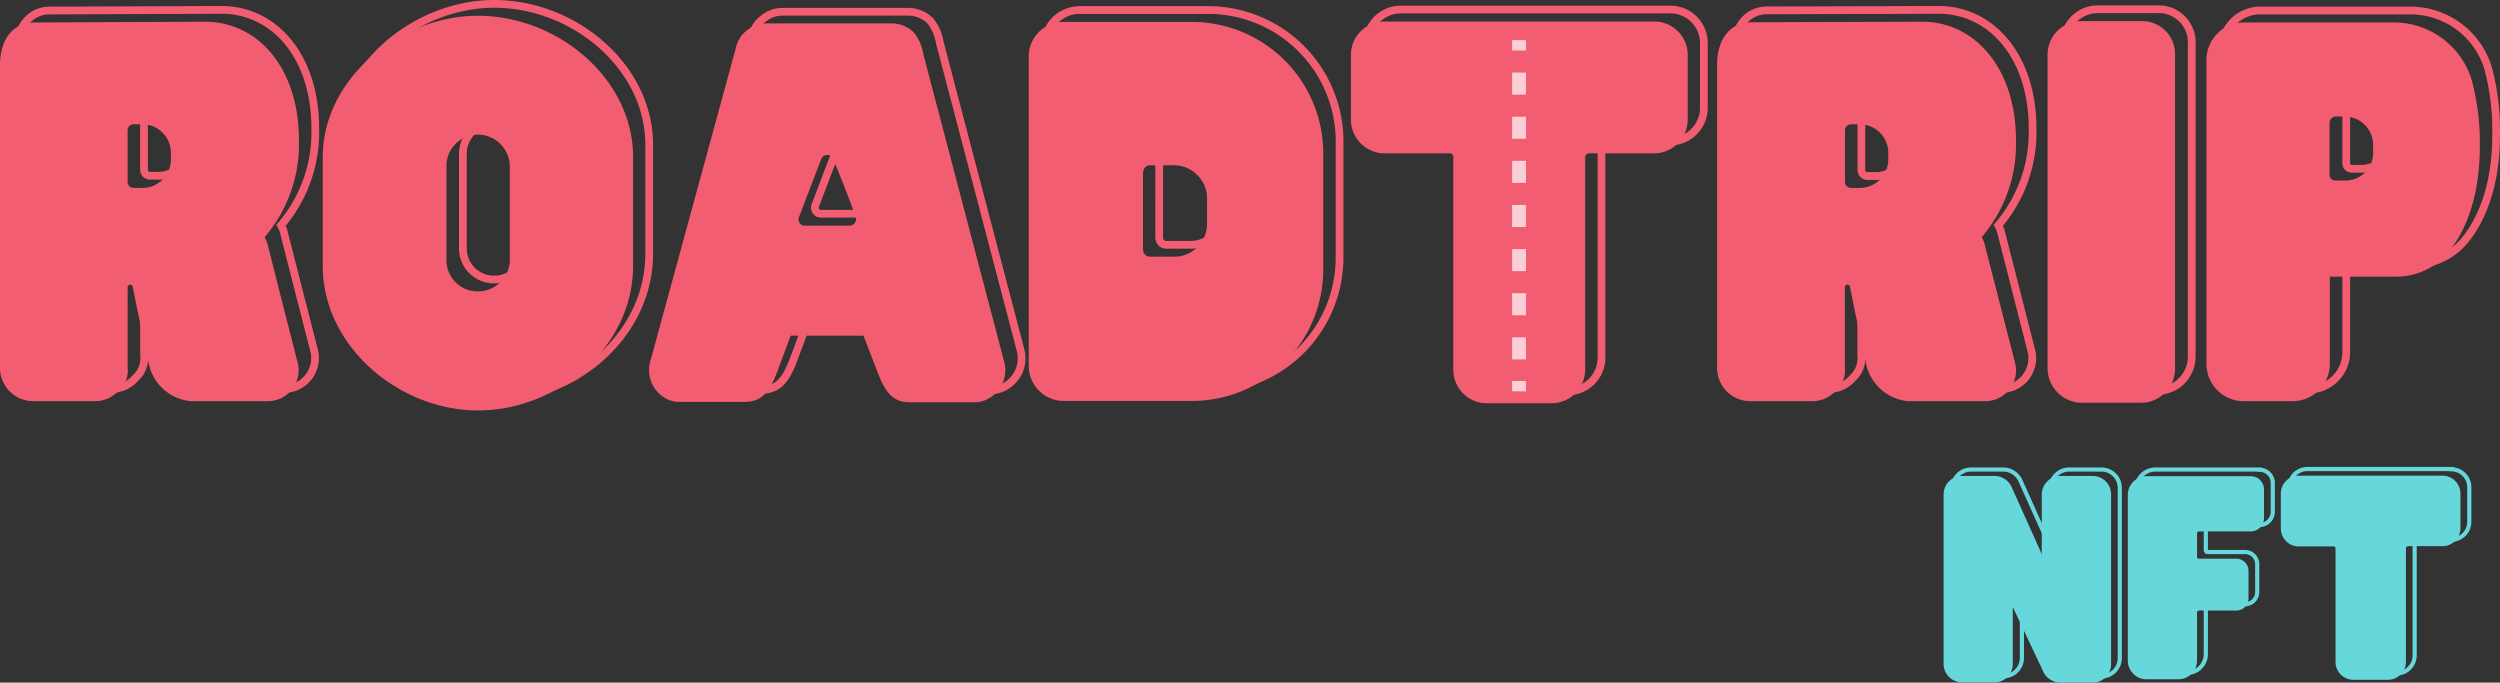 <svg xmlns="http://www.w3.org/2000/svg" viewBox="0 0 361.44 98.69"><rect x="0" y="0" width="361.44" height="98.69" fill="#333333" stroke="none"/><defs><style>.cls-1{fill:#f35d71;}.cls-2,.cls-4,.cls-6,.cls-7{fill:none;}.cls-2{stroke:#f35d71;stroke-width:1.12px;}.cls-3{fill:#66d8dc;}.cls-4{stroke:#66d8dc;stroke-width:0.6px;}.cls-5{opacity:0.7;}.cls-6,.cls-7{stroke:#fff;stroke-width:2px;}.cls-7{stroke-dasharray:3.19 3.19;}</style></defs><g id="Layer_2" data-name="Layer 2"><g id="Layer_1-2" data-name="Layer 1"><path class="cls-1" d="M43,52.31,38.75,35.59a5.17,5.17,0,0,0-.48-1.31,20.66,20.66,0,0,0,4.95-14c0-10.53-6-17.14-13.56-17.14L4.82,3.25C2.14,3.25,0,5.45,0,9.37V53.21A4.81,4.81,0,0,0,4.82,58h8.81a4.65,4.65,0,0,0,3.65-1.65,3.79,3.79,0,0,0,1.17-3.23V41.58c0-.14.07-.42.34-.42a.38.38,0,0,1,.41.35l.56,2.82,1.78,8.4A6.85,6.85,0,0,0,27.6,58H38.75A4.46,4.46,0,0,0,43,52.31ZM24.71,22.1v1a4.12,4.12,0,0,1-4.06,4.07H19.34a.87.87,0,0,1-.89-.9V18.87a.87.87,0,0,1,.89-.9h1.31A4.13,4.13,0,0,1,24.71,22.1Z"/><path class="cls-1" d="M69.09,2.28c-11.29,0-22.43,9.09-22.43,20.44V38.41c0,11.77,11.14,20.93,22.43,20.93,11.56,0,22.44-9.16,22.44-20.93V22.72C91.53,11.37,80.65,2.28,69.09,2.28Zm4.62,35.45a4.63,4.63,0,0,1-4.62,4.4,4.51,4.51,0,0,1-4.54-4.4V24a4.53,4.53,0,0,1,4.54-4.54A4.65,4.65,0,0,1,73.71,24Z"/><path class="cls-1" d="M145.2,52.38,133.5,7.86a6.68,6.68,0,0,0-1.38-3.17,4.63,4.63,0,0,0-3.3-1.31h-18a4.34,4.34,0,0,0-2.68.9,4.19,4.19,0,0,0-1.72,2.54L94,52.31a4.65,4.65,0,0,0,2.55,5.44,3.73,3.73,0,0,0,1.79.35h9.36c2.54,0,3.58-1.59,4.61-4.2l2-5.37h10.53l2.07,5.37c1,2.61,2.06,4.26,4.6,4.26h9.36a4.06,4.06,0,0,0,2.07-.55A4.68,4.68,0,0,0,145.2,52.38ZM122.83,32.63h-6.39a.91.91,0,0,1-.9-1.31l1.79-4.68,1.38-3.58a.93.93,0,0,1,1.78,0l1.45,3.58,1.79,4.68A1,1,0,0,1,122.83,32.63Z"/><path class="cls-1" d="M172.24,3.17H153.73a5,5,0,0,0-5,5v44.8a5.08,5.08,0,0,0,5,5h18.51a19,19,0,0,0,19.07-19.13V22.24A19,19,0,0,0,172.24,3.17Zm2.27,29.05a4.75,4.75,0,0,1-4.95,4.89h-3.31c-.48,0-1-.35-1-1.18V25.2c0-.9.48-1.31,1-1.31h3.31a4.82,4.82,0,0,1,4.95,5Z"/><path class="cls-1" d="M239.13,3.11h-39a4.83,4.83,0,0,0-4.82,4.81v9.43a4.88,4.88,0,0,0,4.82,4.82h9.49a.52.52,0,0,1,.49.48V53.48A4.84,4.84,0,0,0,215,58.3h9.36a4.87,4.87,0,0,0,4.82-4.82V22.65a.59.59,0,0,1,.55-.48h9.43A4.87,4.87,0,0,0,244,17.35V7.92A4.83,4.83,0,0,0,239.13,3.11Z"/><path class="cls-1" d="M291.29,52.31,287,35.59a4.8,4.8,0,0,0-.49-1.31,20.61,20.61,0,0,0,4.95-14c0-10.53-6.05-17.14-13.55-17.14l-24.85.08c-2.68,0-4.81,2.2-4.81,6.12V53.21A4.8,4.8,0,0,0,253.09,58h8.82a4.63,4.63,0,0,0,3.64-1.65,3.79,3.79,0,0,0,1.17-3.23V41.58c0-.14.07-.42.35-.42a.39.39,0,0,1,.41.35l.55,2.82,1.79,8.4A6.85,6.85,0,0,0,275.87,58H287A4.45,4.45,0,0,0,291.29,52.31ZM273,22.1v1a4.12,4.12,0,0,1-4.06,4.07h-1.31a.88.88,0,0,1-.89-.9V18.87a.88.88,0,0,1,.89-.9h1.31A4.13,4.13,0,0,1,273,22.1Z"/><path class="cls-1" d="M300.92,58.23h8.54a4.93,4.93,0,0,0,5-4.95V8.06a4.76,4.76,0,0,0-5-5h-8.54a4.84,4.84,0,0,0-4.89,5V53.28A5,5,0,0,0,300.92,58.23Z"/><path class="cls-1" d="M357.35,11.57a11.74,11.74,0,0,0-11.22-8.32H324.32A5.43,5.43,0,0,0,319,8.68V52.59A5.39,5.39,0,0,0,324.32,58h7.15a5.39,5.39,0,0,0,5.37-5.44V40h9.57a9.77,9.77,0,0,0,7.5-3.45c2.27-2.75,4.61-7.5,4.61-15.41A34.66,34.66,0,0,0,357.35,11.57ZM343.1,21v1A4,4,0,0,1,339,26.1h-1.31a.82.82,0,0,1-.89-.83V17.84a.93.93,0,0,1,.89-1H339A4.13,4.13,0,0,1,343.1,21Z"/><path class="cls-2" d="M45.39,50.6,41.11,33.88a4,4,0,0,0-.48-1.31,20.67,20.67,0,0,0,4.95-14c0-10.52-6-17.14-13.55-17.14L7.19,1.52c-2.69,0-4.82,2.2-4.82,6.13V51.49a4.81,4.81,0,0,0,4.82,4.75H16a4.64,4.64,0,0,0,3.65-1.66,3.79,3.79,0,0,0,1.18-3.23V39.86c0-.13.07-.42.34-.42a.41.41,0,0,1,.41.35l.54,2.83L23.91,51A6.84,6.84,0,0,0,30,56.24H41.11A4.47,4.47,0,0,0,45.39,50.6ZM27.07,20.39v1A4.11,4.11,0,0,1,23,25.41H21.71a.87.87,0,0,1-.89-.91V17.14a.87.87,0,0,1,.89-.89H23A4.13,4.13,0,0,1,27.07,20.39ZM71.46.56C60.17.56,49,9.65,49,21V36.68c0,11.79,11.14,20.94,22.43,20.94,11.56,0,22.43-9.15,22.43-20.94V21C93.89,9.65,83,.56,71.46.56ZM76.06,36a4.61,4.61,0,0,1-4.6,4.41A4.5,4.5,0,0,1,66.92,36V22.24a4.54,4.54,0,0,1,4.54-4.54,4.64,4.64,0,0,1,4.6,4.54Zm71.5,14.66L135.87,6.14A6.78,6.78,0,0,0,134.49,3a4.61,4.61,0,0,0-3.31-1.3h-18a4.32,4.32,0,0,0-2.68.89,4.28,4.28,0,0,0-1.73,2.54L96.37,50.6A4.63,4.63,0,0,0,98.91,56a3.64,3.64,0,0,0,1.79.36h9.36c2.54,0,3.58-1.58,4.61-4.21l2-5.36H127.2l2.07,5.36c1,2.63,2.06,4.27,4.6,4.27h9.36a4,4,0,0,0,2.07-.55A4.65,4.65,0,0,0,147.56,50.66ZM125.2,30.9h-6.4a.89.89,0,0,1-.89-1.29l1.78-4.69,1.38-3.57a.93.93,0,0,1,1.79,0l1.45,3.57,1.78,4.69A1,1,0,0,1,125.2,30.9ZM174.61,1.45H156.09a5,5,0,0,0-5,5V51.22a5.08,5.08,0,0,0,5,5h18.52a19,19,0,0,0,19.06-19.13V20.52A19,19,0,0,0,174.61,1.45Zm2.27,29.05a4.76,4.76,0,0,1-5,4.89h-3.29c-.49,0-1-.35-1-1.17V23.48c0-.89.48-1.31,1-1.31h3.29a4.83,4.83,0,0,1,5,5ZM241.49,1.38h-39a4.84,4.84,0,0,0-4.82,4.83v9.42a4.88,4.88,0,0,0,4.82,4.83H212a.52.52,0,0,1,.49.46V51.76a4.84,4.84,0,0,0,4.89,4.82h9.36a4.87,4.87,0,0,0,4.8-4.82V20.92a.61.61,0,0,1,.56-.46h9.42a4.88,4.88,0,0,0,4.82-4.83V6.21A4.84,4.84,0,0,0,241.49,1.38ZM293.66,50.6l-4.27-16.72a4.46,4.46,0,0,0-.48-1.31,20.67,20.67,0,0,0,4.95-14c0-10.52-6.05-17.14-13.56-17.14l-24.83.07c-2.69,0-4.82,2.2-4.82,6.13V51.49a4.81,4.81,0,0,0,4.82,4.75h8.8a4.64,4.64,0,0,0,3.65-1.66,3.81,3.81,0,0,0,1.17-3.23V39.86c0-.13.07-.42.34-.42a.41.41,0,0,1,.42.35l.54,2.83,1.8,8.38a6.83,6.83,0,0,0,6,5.24h11.16A4.46,4.46,0,0,0,293.66,50.6ZM275.34,20.39v1a4.11,4.11,0,0,1-4,4.06H270a.87.87,0,0,1-.89-.91V17.14a.87.87,0,0,1,.89-.89h1.32A4.13,4.13,0,0,1,275.34,20.39Zm28,36.12h8.53a4.94,4.94,0,0,0,5-5V6.34a4.78,4.78,0,0,0-5-5h-8.53a4.84,4.84,0,0,0-4.89,5V51.55A5,5,0,0,0,303.29,56.51ZM359.72,9.85A11.74,11.74,0,0,0,348.5,1.52H326.69A5.45,5.45,0,0,0,321.31,7V50.87a5.41,5.41,0,0,0,5.38,5.44h7.16a5.4,5.4,0,0,0,5.36-5.44V38.28h9.56a9.82,9.82,0,0,0,7.51-3.44c2.27-2.76,4.6-7.52,4.6-15.43A34.69,34.69,0,0,0,359.72,9.85Zm-14.25,9.43v1a4,4,0,0,1-4.06,4.12H340.1a.81.81,0,0,1-.89-.83V16.12a.93.93,0,0,1,.89-1h1.31A4.12,4.12,0,0,1,345.47,19.28Z"/><path class="cls-3" d="M302.52,68.81h-4.64a2.7,2.7,0,0,0-2.69,2.64v8.66l-4.3-9.57a2.72,2.72,0,0,0-2.54-1.73h-4.63A2.67,2.67,0,0,0,281,71.45V96a2.67,2.67,0,0,0,2.69,2.65h4.63A2.65,2.65,0,0,0,291,96V87.76l4.31,9.13a2.79,2.79,0,0,0,2.53,1.8h4.64A2.65,2.65,0,0,0,305.21,96V71.45A2.65,2.65,0,0,0,302.52,68.81Z"/><path class="cls-3" d="M325.41,68.85H310.32a2.71,2.71,0,0,0-2.69,2.72V95.49a2.71,2.71,0,0,0,2.69,2.72h4.6a2.71,2.71,0,0,0,2.72-2.72V88.57c0-.19.11-.26.26-.3h5.41a1.76,1.76,0,0,0,1.77-1.73v-4a1.77,1.77,0,0,0-1.77-1.77H317.9a.25.25,0,0,1-.26-.26V77.08a.28.28,0,0,1,.26-.25h7.51a1.92,1.92,0,0,0,1.91-1.92V70.79A1.9,1.9,0,0,0,325.41,68.85Z"/><path class="cls-3" d="M353.19,68.77H332.33a2.58,2.58,0,0,0-2.58,2.58v5A2.6,2.6,0,0,0,332.33,79h5.07a.28.28,0,0,1,.26.26V95.71a2.58,2.58,0,0,0,2.61,2.57h5a2.6,2.6,0,0,0,2.57-2.57V79.22a.32.32,0,0,1,.3-.26h5a2.6,2.6,0,0,0,2.58-2.57v-5A2.59,2.59,0,0,0,353.19,68.77Z"/><path class="cls-4" d="M303.79,67.88h-4.64a2.7,2.7,0,0,0-2.69,2.65v8.65l-4.3-9.56a2.75,2.75,0,0,0-2.55-1.74H285a2.67,2.67,0,0,0-2.69,2.65V95.12A2.67,2.67,0,0,0,285,97.77h4.63a2.65,2.65,0,0,0,2.69-2.65V86.84L296.61,96a2.8,2.8,0,0,0,2.54,1.8h4.64a2.65,2.65,0,0,0,2.68-2.65V70.53A2.65,2.65,0,0,0,303.79,67.88Zm22.89,0h-15.1a2.71,2.71,0,0,0-2.68,2.73V94.57a2.71,2.71,0,0,0,2.68,2.72h4.6a2.72,2.72,0,0,0,2.73-2.72V87.65a.27.27,0,0,1,.26-.29h5.4a1.76,1.76,0,0,0,1.77-1.73V81.57a1.76,1.76,0,0,0-1.77-1.76h-5.4a.25.25,0,0,1-.26-.26V76.17a.28.28,0,0,1,.26-.26h7.51A1.92,1.92,0,0,0,328.59,74V69.87A1.91,1.91,0,0,0,326.68,67.92Zm27.77-.07H333.59A2.59,2.59,0,0,0,331,70.43v5A2.6,2.6,0,0,0,333.59,78h5.08a.28.28,0,0,1,.26.26V94.78a2.59,2.59,0,0,0,2.61,2.58h5a2.6,2.6,0,0,0,2.56-2.58V78.3a.33.33,0,0,1,.3-.26h5A2.6,2.6,0,0,0,357,75.47v-5A2.59,2.59,0,0,0,354.45,67.85Z"/><g class="cls-5"><line class="cls-6" x1="219.62" y1="5.8" x2="219.62" y2="7.3"/><line class="cls-7" x1="219.62" y1="10.49" x2="219.62" y2="53.49"/><line class="cls-6" x1="219.62" y1="55.08" x2="219.62" y2="56.58"/></g></g></g></svg>